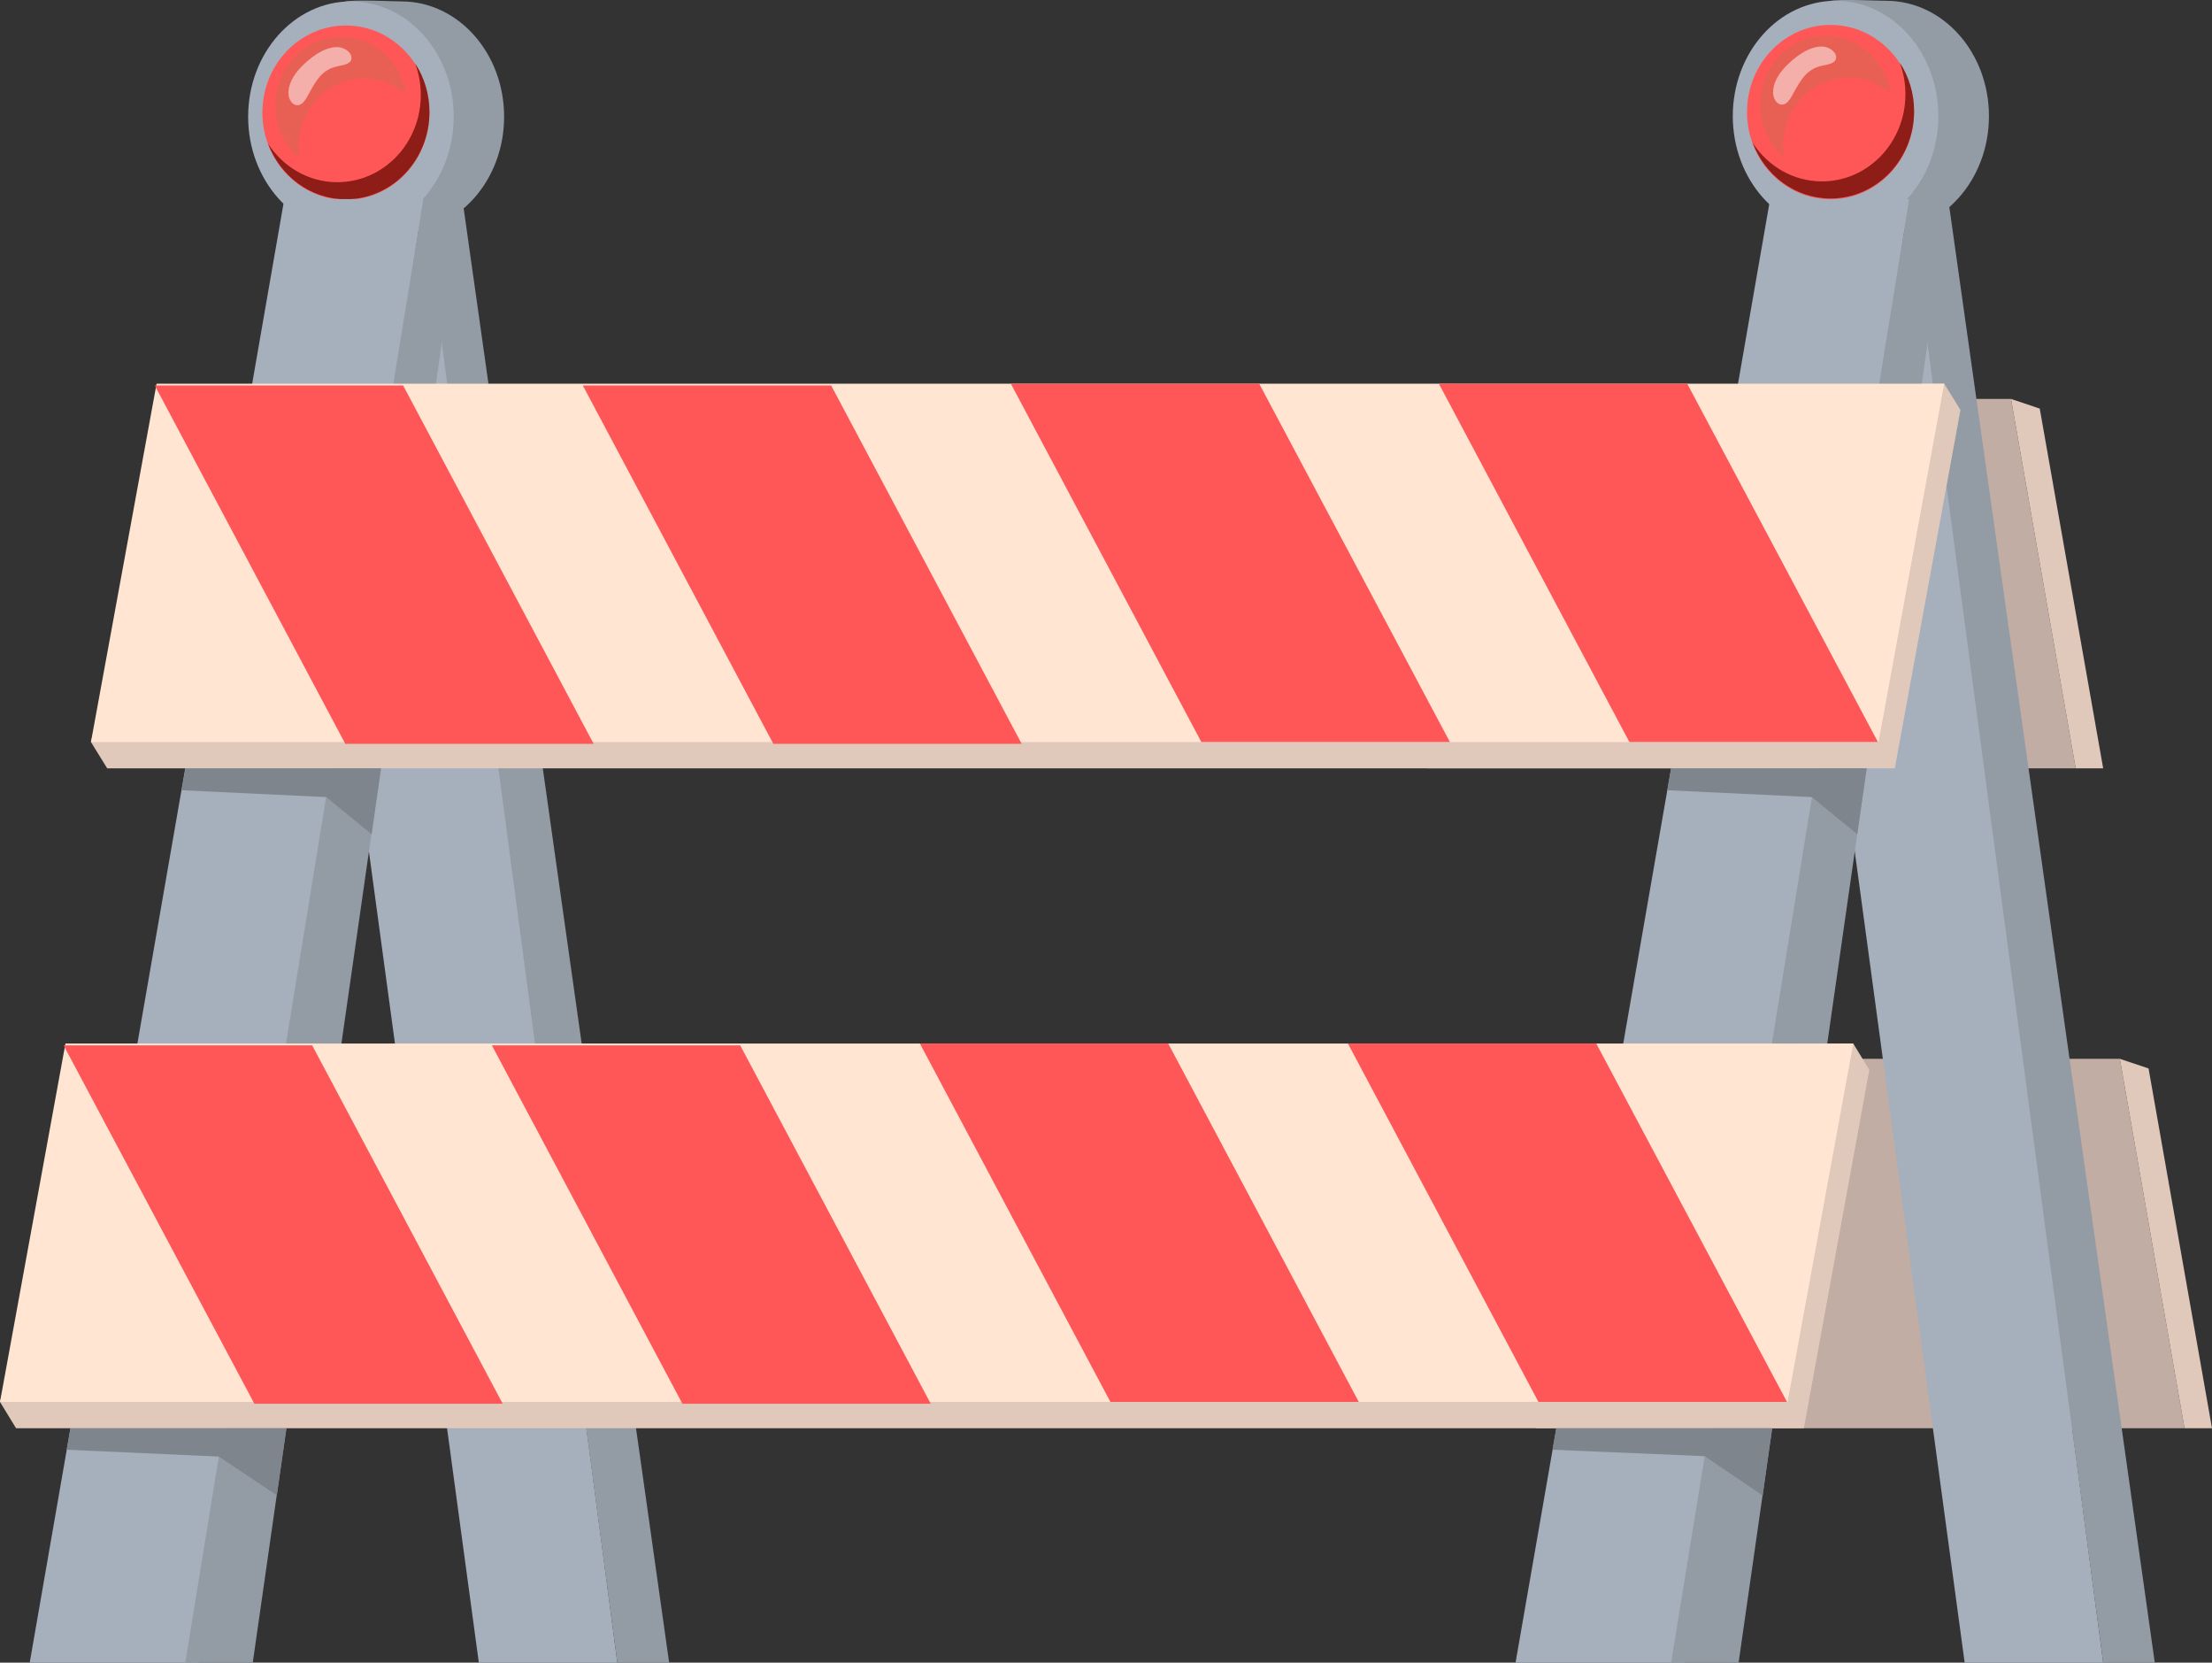 <svg width="346" height="260" viewBox="0 0 346 260" fill="none" xmlns="http://www.w3.org/2000/svg">
<rect x="0" y="0" width="346" height="260" fill="#333333" stroke="none"/>
<g clip-path="url(#clip0_401_750)">
<path d="M46.697 18.25C46.697 28.208 53.888 36.281 62.775 36.281C71.662 36.281 78.853 28.208 78.853 18.25C78.853 8.293 71.662 0.22 62.775 0.22C61.425 0.22 55.238 -0.094 53.982 0.251C47.011 2.23 46.697 9.832 46.697 18.25Z" fill="#939BA5"/>
<path d="M54.893 36.281C46.013 36.281 38.814 28.209 38.814 18.251C38.814 8.293 46.013 0.22 54.893 0.22C63.773 0.22 70.971 8.293 70.971 18.251C70.971 28.209 63.773 36.281 54.893 36.281Z" fill="#A6AFBC"/>
<path d="M54.108 31.255C46.893 31.255 41.044 25.151 41.044 17.622C41.044 10.093 46.893 3.989 54.108 3.989C61.323 3.989 67.171 10.093 67.171 17.622C67.171 25.151 61.323 31.255 54.108 31.255Z" fill="#FF5757"/>
<path d="M53.354 5.749C58.473 5.749 62.681 9.644 63.497 14.732C61.707 13.193 59.415 12.251 56.934 12.251C51.25 12.251 46.665 17.057 46.665 22.962C46.665 23.559 46.728 24.156 46.791 24.722C44.53 22.743 43.085 19.79 43.085 16.46C43.054 10.523 47.67 5.749 53.354 5.749Z" fill="#E85F54"/>
<path d="M52.757 28.491C59.98 28.491 65.821 22.397 65.821 14.858C65.821 13.13 65.507 11.466 64.942 9.926C66.355 12.094 67.171 14.701 67.171 17.528C67.171 25.036 61.33 31.161 54.108 31.161C48.549 31.161 43.839 27.549 41.923 22.46C44.279 26.104 48.267 28.491 52.757 28.491Z" fill="#8E1C17"/>
<path opacity="0.5" d="M49.68 12.408C49.02 13.287 48.518 14.293 47.984 15.235C47.639 15.832 47.167 16.46 46.508 16.46C45.723 16.46 45.189 15.581 45.126 14.764C45.032 13.225 45.88 11.811 46.916 10.68C48.298 9.172 50.779 7.193 52.977 7.382C53.731 7.445 54.798 8.01 54.956 8.827C55.207 10.021 53.637 10.178 52.82 10.366C51.47 10.617 50.465 11.34 49.68 12.408Z" fill="white"/>
<path d="M278.954 18.156C278.954 28.114 286.146 36.187 295.033 36.187C303.92 36.187 311.111 28.114 311.111 18.156C311.111 8.199 303.92 0.126 295.033 0.126C293.682 0.126 287.496 -0.189 286.24 0.157C279.237 2.136 278.954 9.738 278.954 18.156Z" fill="#939BA5"/>
<path d="M287.119 36.187C278.239 36.187 271.041 28.114 271.041 18.156C271.041 8.198 278.239 0.126 287.119 0.126C295.999 0.126 303.198 8.198 303.198 18.156C303.198 28.114 295.999 36.187 287.119 36.187Z" fill="#A6AFBC"/>
<path d="M314.565 62.385H217.435L223.214 120.152H324.677L314.565 62.385Z" fill="#C1ADA3"/>
<path d="M314.565 62.385L319.056 63.893L328.979 120.152H324.677L314.565 62.385Z" fill="#E0C9BA"/>
<path d="M331.586 165.574H234.425L240.234 223.342H341.698L331.586 165.574Z" fill="#C1ADA3"/>
<path d="M328.979 260H307.311L279.237 52.835H301.627L328.979 260Z" fill="#A6AFBC"/>
<path d="M298.644 31.13L263.504 260H237.062L276.882 31.13H298.644Z" fill="#A6AFBC"/>
<path d="M298.644 31.13H304.736L271.951 260H261.4L298.644 31.13Z" fill="#939BA5"/>
<path d="M304.736 31.13L337.05 260H328.979L299.9 41.653L304.736 31.13Z" fill="#939BA5"/>
<path d="M96.565 260H74.897L46.822 52.835H69.213L96.565 260Z" fill="#A6AFBC"/>
<path d="M66.229 31.13L31.089 260H4.648L44.467 31.13H66.229Z" fill="#A6AFBC"/>
<path d="M66.229 31.13H72.322L39.537 260H28.985L66.229 31.13Z" fill="#939BA5"/>
<path d="M72.322 31.13L104.667 260H96.565L67.517 41.653L72.322 31.13Z" fill="#939BA5"/>
<path d="M16.769 120.152H296.383L306.652 64.113L304.108 59.998L27.007 64.113L14.226 116.037L16.769 120.152Z" fill="#E0C9BA"/>
<path d="M14.226 116.037H293.839L304.108 59.998H24.494L14.226 116.037Z" fill="#FFE5D2"/>
<path d="M254.868 116.037H293.745L263.912 59.998H225.066L254.868 116.037Z" fill="#FF5757"/>
<path d="M187.916 116.037H226.794L196.961 59.998H158.115L187.916 116.037Z" fill="#FF5757"/>
<path d="M120.965 116.32H159.811L130.009 60.28H91.163L120.965 116.32Z" fill="#FF5757"/>
<path d="M54.014 116.32H92.859L63.058 60.28H24.212L54.014 116.32Z" fill="#FF5757"/>
<path d="M2.512 223.342H282.157L292.395 167.302L289.883 163.187L12.781 167.302L3.05176e-05 219.227L2.512 223.342Z" fill="#E0C9BA"/>
<path d="M0 219.227H279.614L289.883 163.187H10.238L0 219.227Z" fill="#FFE5D2"/>
<path d="M240.642 219.227H279.52L249.687 163.187H210.841L240.642 219.227Z" fill="#FF5757"/>
<path d="M173.691 219.227H212.537L182.735 163.187H143.889L173.691 219.227Z" fill="#FF5757"/>
<path d="M106.739 219.509H145.585L115.783 163.47H76.938L106.739 219.509Z" fill="#FF5757"/>
<path d="M39.788 219.509H78.633L48.832 163.47H9.955L39.788 219.509Z" fill="#FF5757"/>
<path d="M331.586 165.574L336.077 167.082L346 223.342H341.698L331.586 165.574Z" fill="#E0C9BA"/>
<path d="M286.334 31.161C279.119 31.161 273.27 25.057 273.27 17.528C273.27 9.999 279.119 3.895 286.334 3.895C293.549 3.895 299.398 9.999 299.398 17.528C299.398 25.057 293.549 31.161 286.334 31.161Z" fill="#FF5757"/>
<path d="M285.58 5.623C290.699 5.623 294.907 9.518 295.724 14.607C293.934 13.068 291.641 12.125 289.16 12.125C283.476 12.125 278.891 16.931 278.891 22.837C278.891 23.434 278.954 24.03 279.017 24.596C276.756 22.617 275.312 19.664 275.312 16.334C275.312 10.429 279.896 5.623 285.58 5.623Z" fill="#E85F54"/>
<path d="M284.984 28.365C292.206 28.365 298.047 22.271 298.047 14.732C298.047 13.005 297.733 11.34 297.168 9.801C298.581 11.968 299.398 14.575 299.398 17.402C299.398 24.91 293.557 31.035 286.334 31.035C280.776 31.035 276.065 27.423 274.15 22.334C276.505 25.978 280.493 28.365 284.984 28.365Z" fill="#8E1C17"/>
<path opacity="0.5" d="M281.906 12.314C281.247 13.193 280.744 14.198 280.21 15.141C279.865 15.738 279.394 16.366 278.734 16.366C277.949 16.366 277.416 15.486 277.353 14.67C277.259 13.13 278.106 11.717 279.143 10.586C280.524 9.078 283.005 7.099 285.203 7.288C285.957 7.35 287.025 7.916 287.182 8.733C287.433 9.926 285.863 10.083 285.046 10.272C283.696 10.523 282.691 11.246 281.906 12.314Z" fill="white"/>
<path d="M277.196 223.342H243.437L242.841 226.703L266.644 227.708L275.72 233.865L277.196 223.342Z" fill="#7E858C"/>
<path d="M291.987 120.152H261.4L260.803 123.576L283.414 124.644L290.511 130.455L291.987 120.152Z" fill="#7E858C"/>
<path d="M59.603 120.152H29.017L28.42 123.576L51.03 124.644L58.127 130.455L59.603 120.152Z" fill="#7E858C"/>
<path d="M44.812 223.342H11.023L10.426 226.703L34.229 227.771L43.305 233.834L44.812 223.342Z" fill="#7E858C"/>
</g>
<defs>
<clipPath id="clip0_401_750">
<rect width="346" height="260" fill="white" transform="matrix(-1 0 0 1 346 0)"/>
</clipPath>
</defs>
</svg>
